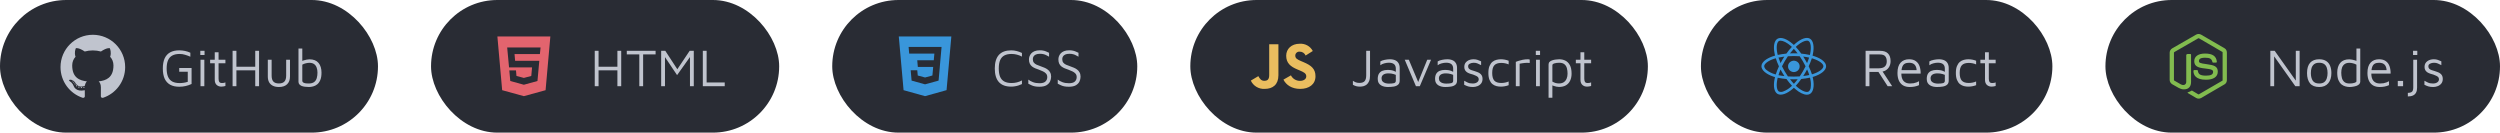 <svg width="754" height="40" viewBox="0 0 754 40" fill="none" xmlns="http://www.w3.org/2000/svg">
<rect width="114" height="40" rx="20" fill="#292C34"/>
<path fill-rule="evenodd" clip-rule="evenodd" d="M28 10.491C22.616 10.491 18.25 14.856 18.25 20.241C18.25 24.549 21.044 28.203 24.918 29.493C25.405 29.583 25.584 29.281 25.584 29.024C25.584 28.791 25.575 28.023 25.57 27.208C22.858 27.798 22.286 26.058 22.286 26.058C21.842 24.931 21.203 24.631 21.203 24.631C20.318 24.026 21.27 24.039 21.27 24.039C22.249 24.107 22.764 25.044 22.764 25.044C23.634 26.534 25.045 26.103 25.602 25.854C25.689 25.224 25.942 24.794 26.221 24.55C24.055 24.304 21.778 23.468 21.778 19.732C21.778 18.667 22.159 17.798 22.783 17.115C22.682 16.869 22.348 15.878 22.877 14.535C22.877 14.535 23.696 14.273 25.559 15.534C26.337 15.318 27.171 15.209 28 15.206C28.828 15.209 29.663 15.318 30.442 15.534C32.303 14.272 33.121 14.534 33.121 14.534C33.651 15.877 33.318 16.869 33.217 17.114C33.842 17.797 34.22 18.667 34.22 19.732C34.22 23.476 31.939 24.301 29.768 24.542C30.118 24.845 30.43 25.438 30.43 26.348C30.43 27.652 30.418 28.702 30.418 29.023C30.418 29.283 30.594 29.587 31.088 29.491C34.96 28.201 37.75 24.547 37.75 20.241C37.75 14.856 33.384 10.491 28 10.491Z" fill="#C0C4CE"/>
<path d="M21.943 24.489C21.921 24.538 21.845 24.552 21.776 24.519C21.705 24.488 21.665 24.422 21.688 24.373C21.709 24.323 21.785 24.309 21.856 24.343C21.927 24.375 21.968 24.441 21.943 24.489ZM22.338 24.93C22.291 24.973 22.201 24.953 22.139 24.885C22.075 24.817 22.063 24.726 22.11 24.682C22.158 24.639 22.247 24.66 22.31 24.728C22.374 24.796 22.387 24.886 22.338 24.93ZM22.722 25.491C22.663 25.533 22.565 25.494 22.504 25.407C22.445 25.321 22.445 25.216 22.506 25.175C22.566 25.133 22.663 25.171 22.724 25.257C22.783 25.345 22.783 25.449 22.722 25.491ZM23.249 26.034C23.195 26.093 23.081 26.077 22.998 25.997C22.913 25.918 22.889 25.806 22.943 25.748C22.997 25.689 23.112 25.705 23.195 25.785C23.28 25.863 23.306 25.976 23.249 26.034ZM23.975 26.349C23.952 26.425 23.842 26.46 23.732 26.427C23.621 26.394 23.549 26.305 23.572 26.228C23.594 26.151 23.705 26.115 23.816 26.149C23.926 26.183 23.998 26.271 23.975 26.349ZM24.773 26.407C24.776 26.488 24.683 26.554 24.567 26.556C24.45 26.559 24.356 26.493 24.354 26.414C24.354 26.333 24.446 26.267 24.563 26.265C24.678 26.263 24.773 26.328 24.773 26.407ZM25.516 26.281C25.53 26.359 25.449 26.44 25.334 26.461C25.221 26.482 25.116 26.434 25.102 26.356C25.088 26.276 25.17 26.195 25.283 26.174C25.398 26.154 25.501 26.201 25.516 26.281Z" fill="#C0C4CE"/>
<path d="M54.052 26.16C52.964 26.16 52.052 25.957 51.316 25.552C50.58 25.136 50.026 24.523 49.652 23.712C49.29 22.891 49.108 21.872 49.108 20.656C49.108 19.44 49.29 18.427 49.652 17.616C50.026 16.805 50.58 16.197 51.316 15.792C52.052 15.387 52.964 15.184 54.052 15.184C54.639 15.184 55.215 15.243 55.78 15.36C56.346 15.477 56.89 15.659 57.412 15.904V17.104C56.911 16.88 56.388 16.688 55.844 16.528C55.3 16.357 54.746 16.272 54.18 16.272C53.284 16.272 52.543 16.432 51.956 16.752C51.38 17.061 50.954 17.541 50.676 18.192C50.399 18.832 50.26 19.653 50.26 20.656C50.26 21.659 50.399 22.485 50.676 23.136C50.954 23.787 51.38 24.272 51.956 24.592C52.543 24.901 53.284 25.056 54.18 25.056C54.607 25.056 55.023 25.024 55.428 24.96C55.834 24.896 56.234 24.8 56.628 24.672V21.632H54.052V20.512H57.78V25.328C57.194 25.605 56.591 25.813 55.972 25.952C55.354 26.091 54.714 26.16 54.052 26.16ZM60.477 26V18.016H61.629V26H60.477ZM60.413 16.592V15.328H61.693V16.592H60.413ZM66.769 26.128C66.203 26.128 65.729 25.957 65.345 25.616C64.961 25.264 64.769 24.747 64.769 24.064V19.072H63.377V18.016H64.769V15.76H65.921V18.016H67.985V19.072H65.921V23.696C65.921 24.144 65.99 24.48 66.129 24.704C66.267 24.928 66.55 25.04 66.977 25.04C67.169 25.04 67.355 25.024 67.537 24.992C67.718 24.949 67.867 24.901 67.985 24.848V25.936C67.835 25.989 67.643 26.032 67.409 26.064C67.185 26.107 66.971 26.128 66.769 26.128ZM70.149 26V15.328H71.301V20.128H76.981V15.328H78.133V26H76.981V21.216H71.301V26H70.149ZM84.116 26.24C83.412 26.24 82.809 26.117 82.308 25.872C81.807 25.627 81.423 25.269 81.156 24.8C80.9 24.331 80.772 23.755 80.772 23.072V18.016H81.924V22.816C81.924 23.627 82.1 24.224 82.452 24.608C82.815 24.981 83.37 25.168 84.116 25.168C84.863 25.168 85.412 24.981 85.764 24.608C86.127 24.224 86.308 23.627 86.308 22.816V18.016H87.46V23.072C87.46 24.085 87.167 24.869 86.58 25.424C86.004 25.968 85.183 26.24 84.116 26.24ZM93.174 26.24C92.758 26.24 92.358 26.213 91.974 26.16C91.601 26.117 91.265 26.037 90.966 25.92C90.678 25.792 90.449 25.627 90.278 25.424C90.108 25.221 90.022 24.96 90.022 24.64V14.64H91.174V18.928L90.774 18.528C90.987 18.421 91.243 18.32 91.542 18.224C91.852 18.128 92.166 18.048 92.486 17.984C92.806 17.92 93.084 17.888 93.318 17.888C94.555 17.888 95.473 18.251 96.07 18.976C96.668 19.691 96.966 20.667 96.966 21.904C96.966 22.821 96.844 23.568 96.598 24.144C96.353 24.709 96.038 25.147 95.654 25.456C95.281 25.755 94.876 25.957 94.438 26.064C94.001 26.181 93.579 26.24 93.174 26.24ZM93.062 25.184C93.82 25.184 94.39 25.029 94.774 24.72C95.158 24.411 95.414 24.011 95.542 23.52C95.681 23.019 95.75 22.48 95.75 21.904C95.75 21.317 95.665 20.805 95.494 20.368C95.334 19.92 95.078 19.573 94.726 19.328C94.374 19.072 93.905 18.944 93.318 18.944C92.987 18.944 92.63 18.992 92.246 19.088C91.862 19.173 91.505 19.312 91.174 19.504V24.368C91.174 24.603 91.275 24.779 91.478 24.896C91.692 25.013 91.942 25.093 92.23 25.136C92.529 25.168 92.806 25.184 93.062 25.184Z" fill="#C0C4CE"/>
<rect x="130" width="105" height="40" rx="20" fill="#292C34"/>
<path d="M158 25.56L162.1 24.43L162.654 18.33H155.361L155.18 16.3H162.835L163.036 14.31H152.964L153.528 20.32H160.468L160.236 22.9L158 23.5L155.764 22.9L155.623 21.24H153.608L153.9 24.43L158 25.56ZM150.012 11H165.988L164.547 27.2L158 29L151.453 27.2L150.012 11Z" fill="#E3646E"/>
<path d="M179.376 26V15.328H180.528V20.128H186.208V15.328H187.36V26H186.208V21.216H180.528V26H179.376ZM192.815 26V16.416H189.039V15.328H197.727V16.416H193.967V26H192.815ZM199.407 26V15.328H200.655L204.607 21.392L203.823 21.568L207.999 15.328H209.247V26H208.095V16.48H208.607L204.207 22.656L200.143 16.608L200.559 16.016V26H199.407ZM211.969 26V15.328H213.121V24.88H218.577V26H211.969Z" fill="#C0C4CE"/>
<rect x="251" width="92" height="40" rx="20" fill="#292C34"/>
<path d="M271.075 11L272.517 27.195L278.99 29L285.482 27.189L286.925 11H271.075ZM283.928 14.71L283.448 20.105L283.45 20.135L283.448 20.202V20.201L283.106 23.973L283.069 24.309L279 25.434L278.997 25.437L274.935 24.305L274.66 21.186H276.652L276.793 22.772L279.001 23.37L279 23.372V23.371L281.216 22.765L281.45 20.182H276.818L276.778 19.745L276.688 18.723L276.64 18.173H281.626L281.807 16.165H274.214L274.174 15.729L274.084 14.706L274.036 14.156H283.976L283.928 14.71Z" fill="#3996DB"/>
<path d="M304.972 26.128C303.33 26.128 302.092 25.669 301.26 24.752C300.439 23.835 300.028 22.469 300.028 20.656C300.028 18.843 300.439 17.477 301.26 16.56C302.092 15.643 303.33 15.184 304.972 15.184C305.538 15.184 306.092 15.253 306.636 15.392C307.18 15.531 307.708 15.723 308.22 15.968V17.072C307.73 16.805 307.223 16.608 306.7 16.48C306.178 16.341 305.644 16.272 305.1 16.272C304.204 16.272 303.468 16.427 302.892 16.736C302.327 17.045 301.906 17.525 301.628 18.176C301.362 18.816 301.228 19.643 301.228 20.656C301.228 21.669 301.362 22.501 301.628 23.152C301.906 23.792 302.327 24.267 302.892 24.576C303.468 24.885 304.204 25.04 305.1 25.04C305.644 25.04 306.178 24.976 306.7 24.848C307.223 24.72 307.73 24.523 308.22 24.256V25.36C307.879 25.52 307.527 25.659 307.164 25.776C306.812 25.893 306.45 25.979 306.076 26.032C305.714 26.096 305.346 26.128 304.972 26.128ZM313.486 26.16C312.952 26.16 312.499 26.123 312.126 26.048C311.752 25.973 311.416 25.867 311.118 25.728C310.819 25.589 310.494 25.429 310.142 25.248V24C310.483 24.288 310.942 24.544 311.518 24.768C312.094 24.992 312.766 25.104 313.534 25.104C314.344 25.104 314.931 24.933 315.294 24.592C315.667 24.24 315.854 23.797 315.854 23.264C315.854 22.816 315.731 22.459 315.486 22.192C315.24 21.915 314.926 21.691 314.542 21.52C314.158 21.339 313.752 21.168 313.326 21.008C312.963 20.88 312.6 20.747 312.238 20.608C311.886 20.459 311.566 20.277 311.278 20.064C310.99 19.84 310.76 19.557 310.59 19.216C310.419 18.864 310.334 18.427 310.334 17.904C310.334 17.616 310.387 17.312 310.494 16.992C310.611 16.672 310.792 16.373 311.038 16.096C311.294 15.819 311.63 15.595 312.046 15.424C312.472 15.253 312.99 15.168 313.598 15.168C314.014 15.168 314.366 15.2 314.654 15.264C314.952 15.317 315.235 15.403 315.502 15.52C315.768 15.627 316.067 15.76 316.398 15.92V17.104C316.12 16.944 315.854 16.8 315.598 16.672C315.352 16.533 315.075 16.427 314.766 16.352C314.467 16.267 314.099 16.224 313.662 16.224C313.139 16.224 312.718 16.299 312.398 16.448C312.088 16.597 311.859 16.795 311.71 17.04C311.571 17.285 311.502 17.547 311.502 17.824C311.502 18.261 311.598 18.608 311.79 18.864C311.992 19.12 312.27 19.333 312.622 19.504C312.984 19.664 313.4 19.824 313.87 19.984C314.243 20.112 314.616 20.256 314.99 20.416C315.363 20.565 315.699 20.757 315.998 20.992C316.307 21.216 316.552 21.504 316.734 21.856C316.926 22.197 317.022 22.624 317.022 23.136C317.022 23.616 316.915 24.091 316.702 24.56C316.488 25.019 316.126 25.403 315.614 25.712C315.102 26.011 314.392 26.16 313.486 26.16ZM322.361 26.16C321.827 26.16 321.374 26.123 321.001 26.048C320.627 25.973 320.291 25.867 319.993 25.728C319.694 25.589 319.369 25.429 319.017 25.248V24C319.358 24.288 319.817 24.544 320.393 24.768C320.969 24.992 321.641 25.104 322.409 25.104C323.219 25.104 323.806 24.933 324.169 24.592C324.542 24.24 324.729 23.797 324.729 23.264C324.729 22.816 324.606 22.459 324.361 22.192C324.115 21.915 323.801 21.691 323.417 21.52C323.033 21.339 322.627 21.168 322.201 21.008C321.838 20.88 321.475 20.747 321.113 20.608C320.761 20.459 320.441 20.277 320.153 20.064C319.865 19.84 319.635 19.557 319.465 19.216C319.294 18.864 319.209 18.427 319.209 17.904C319.209 17.616 319.262 17.312 319.369 16.992C319.486 16.672 319.667 16.373 319.913 16.096C320.169 15.819 320.505 15.595 320.921 15.424C321.347 15.253 321.865 15.168 322.473 15.168C322.889 15.168 323.241 15.2 323.529 15.264C323.827 15.317 324.11 15.403 324.377 15.52C324.643 15.627 324.942 15.76 325.273 15.92V17.104C324.995 16.944 324.729 16.8 324.473 16.672C324.227 16.533 323.95 16.427 323.641 16.352C323.342 16.267 322.974 16.224 322.537 16.224C322.014 16.224 321.593 16.299 321.273 16.448C320.963 16.597 320.734 16.795 320.585 17.04C320.446 17.285 320.377 17.547 320.377 17.824C320.377 18.261 320.473 18.608 320.665 18.864C320.867 19.12 321.145 19.333 321.497 19.504C321.859 19.664 322.275 19.824 322.745 19.984C323.118 20.112 323.491 20.256 323.865 20.416C324.238 20.565 324.574 20.757 324.873 20.992C325.182 21.216 325.427 21.504 325.609 21.856C325.801 22.197 325.897 22.624 325.897 23.136C325.897 23.616 325.79 24.091 325.577 24.56C325.363 25.019 325.001 25.403 324.489 25.712C323.977 26.011 323.267 26.16 322.361 26.16Z" fill="#C0C4CE"/>
<rect x="359" width="138" height="40" rx="20" fill="#292C34"/>
<path d="M377.25 24.31L379.514 22.962C379.951 23.724 380.348 24.369 381.301 24.369C382.214 24.369 382.79 24.019 382.79 22.65V13.351H385.57V22.688C385.57 25.52 383.883 26.81 381.42 26.81C380.55 26.856 379.686 26.642 378.942 26.196C378.197 25.749 377.607 25.092 377.25 24.31ZM387.081 24.016L389.344 22.727C389.596 23.229 389.987 23.651 390.471 23.945C390.956 24.239 391.515 24.392 392.084 24.387C393.236 24.387 393.97 23.82 393.97 23.039C393.97 22.101 393.216 21.769 391.945 21.22L391.252 20.93C389.247 20.09 387.916 19.035 387.916 16.808C387.916 14.757 389.505 13.194 391.987 13.194C392.791 13.137 393.595 13.314 394.297 13.703C395 14.092 395.571 14.676 395.938 15.382L393.773 16.75C393.631 16.4 393.384 16.1 393.065 15.89C392.746 15.681 392.37 15.572 391.986 15.578C391.819 15.562 391.65 15.579 391.49 15.63C391.331 15.682 391.183 15.765 391.058 15.875C390.933 15.986 390.832 16.12 390.763 16.271C390.694 16.422 390.657 16.585 390.656 16.75C390.656 17.571 391.172 17.902 392.362 18.41L393.057 18.704C395.42 19.7 396.75 20.716 396.75 23.001C396.75 25.462 394.785 26.811 392.144 26.811C389.563 26.811 387.895 25.599 387.081 24.016Z" fill="#EABD5F"/>
<path d="M410.145 26.128C409.729 26.128 409.345 26.08 408.993 25.984C408.641 25.877 408.321 25.739 408.033 25.568V24.368C408.299 24.549 408.593 24.704 408.913 24.832C409.243 24.949 409.606 25.008 410.001 25.008C410.726 25.008 411.249 24.832 411.569 24.48C411.889 24.117 412.049 23.531 412.049 22.72V15.328H413.201V22.816C413.201 23.499 413.105 24.059 412.913 24.496C412.731 24.923 412.491 25.259 412.193 25.504C411.894 25.739 411.563 25.904 411.201 26C410.849 26.085 410.497 26.128 410.145 26.128ZM418.595 26.24C418.243 26.24 417.885 26.203 417.523 26.128C417.171 26.053 416.84 25.925 416.531 25.744C416.232 25.563 415.987 25.317 415.795 25.008C415.613 24.688 415.523 24.288 415.523 23.808C415.523 23.147 415.645 22.619 415.891 22.224C416.147 21.819 416.493 21.531 416.931 21.36C417.379 21.179 417.891 21.088 418.467 21.088C418.904 21.088 419.283 21.115 419.603 21.168C419.923 21.221 420.205 21.301 420.451 21.408C420.707 21.504 420.936 21.616 421.139 21.744L421.363 22.8C421.117 22.619 420.76 22.464 420.291 22.336C419.832 22.197 419.325 22.128 418.771 22.128C418.099 22.128 417.581 22.256 417.219 22.512C416.856 22.768 416.674 23.141 416.674 23.632C416.674 24.027 416.781 24.341 416.995 24.576C417.219 24.811 417.496 24.976 417.827 25.072C418.168 25.168 418.515 25.216 418.867 25.216C419.56 25.216 420.083 25.168 420.435 25.072C420.797 24.965 420.979 24.731 420.979 24.368V20.704C420.979 20.085 420.797 19.632 420.435 19.344C420.072 19.056 419.555 18.912 418.883 18.912C418.456 18.912 418.003 18.976 417.523 19.104C417.053 19.221 416.648 19.413 416.307 19.68V18.528C416.637 18.315 417.08 18.155 417.635 18.048C418.189 17.931 418.728 17.872 419.251 17.872C419.603 17.872 419.928 17.909 420.227 17.984C420.525 18.048 420.792 18.149 421.027 18.288C421.261 18.416 421.459 18.587 421.619 18.8C421.789 19.003 421.917 19.243 422.003 19.52C422.099 19.787 422.147 20.091 422.147 20.432V24.304C422.147 24.869 421.976 25.291 421.635 25.568C421.304 25.845 420.867 26.027 420.323 26.112C419.789 26.197 419.213 26.24 418.595 26.24ZM427.045 26L423.669 18.016H424.901L427.845 25.008L427.589 25.072L430.453 18.016H431.605L428.213 26H427.045ZM435.891 26.24C435.539 26.24 435.182 26.203 434.819 26.128C434.467 26.053 434.137 25.925 433.827 25.744C433.529 25.563 433.283 25.317 433.091 25.008C432.91 24.688 432.819 24.288 432.819 23.808C432.819 23.147 432.942 22.619 433.187 22.224C433.443 21.819 433.79 21.531 434.227 21.36C434.675 21.179 435.187 21.088 435.763 21.088C436.201 21.088 436.579 21.115 436.899 21.168C437.219 21.221 437.502 21.301 437.747 21.408C438.003 21.504 438.233 21.616 438.435 21.744L438.659 22.8C438.414 22.619 438.057 22.464 437.587 22.336C437.129 22.197 436.622 22.128 436.067 22.128C435.395 22.128 434.878 22.256 434.515 22.512C434.153 22.768 433.971 23.141 433.971 23.632C433.971 24.027 434.078 24.341 434.291 24.576C434.515 24.811 434.793 24.976 435.123 25.072C435.465 25.168 435.811 25.216 436.163 25.216C436.857 25.216 437.379 25.168 437.731 25.072C438.094 24.965 438.275 24.731 438.275 24.368V20.704C438.275 20.085 438.094 19.632 437.731 19.344C437.369 19.056 436.851 18.912 436.179 18.912C435.753 18.912 435.299 18.976 434.819 19.104C434.35 19.221 433.945 19.413 433.603 19.68V18.528C433.934 18.315 434.377 18.155 434.931 18.048C435.486 17.931 436.025 17.872 436.547 17.872C436.899 17.872 437.225 17.909 437.523 17.984C437.822 18.048 438.089 18.149 438.323 18.288C438.558 18.416 438.755 18.587 438.915 18.8C439.086 19.003 439.214 19.243 439.299 19.52C439.395 19.787 439.443 20.091 439.443 20.432V24.304C439.443 24.869 439.273 25.291 438.931 25.568C438.601 25.845 438.163 26.027 437.619 26.112C437.086 26.197 436.51 26.24 435.891 26.24ZM444.255 26.24C443.679 26.24 443.193 26.181 442.799 26.064C442.415 25.947 442.015 25.781 441.599 25.568V24.352C441.929 24.533 442.223 24.688 442.479 24.816C442.735 24.944 442.996 25.04 443.263 25.104C443.529 25.157 443.833 25.184 444.175 25.184C444.708 25.184 445.14 25.067 445.471 24.832C445.812 24.597 445.983 24.293 445.983 23.92C445.983 23.621 445.897 23.392 445.727 23.232C445.567 23.072 445.359 22.939 445.103 22.832C444.847 22.725 444.58 22.613 444.303 22.496C443.993 22.411 443.679 22.32 443.359 22.224C443.049 22.117 442.761 21.984 442.495 21.824C442.239 21.653 442.031 21.44 441.871 21.184C441.711 20.917 441.631 20.576 441.631 20.16C441.631 19.755 441.711 19.408 441.871 19.12C442.041 18.832 442.26 18.597 442.527 18.416C442.793 18.224 443.092 18.085 443.423 18C443.753 17.915 444.084 17.872 444.415 17.872C444.895 17.872 445.305 17.936 445.647 18.064C445.988 18.192 446.34 18.336 446.703 18.496V19.648C446.297 19.435 445.935 19.264 445.615 19.136C445.295 18.997 444.916 18.928 444.479 18.928C444.041 18.928 443.647 19.019 443.295 19.2C442.953 19.371 442.783 19.637 442.783 20C442.783 20.299 442.868 20.539 443.039 20.72C443.22 20.891 443.455 21.029 443.743 21.136C444.031 21.232 444.34 21.328 444.671 21.424C444.937 21.509 445.215 21.605 445.503 21.712C445.791 21.808 446.057 21.941 446.303 22.112C446.548 22.272 446.745 22.485 446.895 22.752C447.055 23.019 447.135 23.36 447.135 23.776C447.135 24.341 446.991 24.811 446.703 25.184C446.415 25.547 446.047 25.813 445.599 25.984C445.161 26.155 444.713 26.24 444.255 26.24ZM452.64 26.128C452.213 26.128 451.776 26.075 451.328 25.968C450.89 25.851 450.485 25.648 450.112 25.36C449.749 25.061 449.456 24.64 449.232 24.096C449.008 23.552 448.896 22.853 448.896 22C448.896 21.147 449.008 20.453 449.232 19.92C449.456 19.376 449.749 18.955 450.112 18.656C450.485 18.357 450.89 18.155 451.328 18.048C451.776 17.931 452.213 17.872 452.64 17.872C453.045 17.872 453.445 17.909 453.84 17.984C454.245 18.059 454.634 18.171 455.008 18.32V19.424C454.656 19.275 454.293 19.163 453.92 19.088C453.546 19.013 453.162 18.976 452.768 18.976C451.818 18.976 451.125 19.216 450.688 19.696C450.261 20.176 450.048 20.944 450.048 22C450.048 23.067 450.261 23.84 450.688 24.32C451.125 24.789 451.818 25.024 452.768 25.024C453.162 25.024 453.546 24.987 453.92 24.912C454.293 24.837 454.656 24.725 455.008 24.576V25.696C454.634 25.835 454.245 25.941 453.84 26.016C453.445 26.091 453.045 26.128 452.64 26.128ZM457.171 26V18.656C457.299 18.603 457.544 18.512 457.907 18.384C458.28 18.256 458.723 18.139 459.235 18.032C459.757 17.925 460.296 17.872 460.851 17.872C460.936 17.872 461.021 17.883 461.107 17.904C461.192 17.925 461.277 17.947 461.363 17.968V18.992C461.085 18.96 460.813 18.944 460.547 18.944C460.291 18.944 460.04 18.96 459.795 18.992C459.549 19.013 459.304 19.045 459.059 19.088C458.813 19.131 458.568 19.173 458.323 19.216V26H457.171ZM463.266 26V18.016H464.418V26H463.266ZM463.202 16.592V15.328H464.482V16.592H463.202ZM470.182 26.224C469.947 26.224 469.68 26.192 469.382 26.128C469.094 26.064 468.811 25.984 468.534 25.888C468.256 25.792 468.011 25.691 467.798 25.584L468.198 25.184V29.472H467.046V19.456C467.046 19.125 467.147 18.859 467.35 18.656C467.563 18.453 467.835 18.299 468.166 18.192C468.496 18.075 468.848 17.995 469.222 17.952C469.595 17.899 469.947 17.872 470.278 17.872C470.918 17.872 471.52 18.005 472.086 18.272C472.651 18.539 473.11 18.992 473.462 19.632C473.814 20.261 473.99 21.12 473.99 22.208C473.99 23.029 473.84 23.744 473.542 24.352C473.254 24.949 472.827 25.413 472.262 25.744C471.696 26.064 471.003 26.224 470.182 26.224ZM470.182 25.168C470.768 25.168 471.248 25.045 471.622 24.8C472.006 24.544 472.294 24.192 472.486 23.744C472.678 23.296 472.774 22.784 472.774 22.208C472.774 21.632 472.71 21.093 472.582 20.592C472.454 20.091 472.208 19.691 471.846 19.392C471.483 19.083 470.955 18.928 470.262 18.928C469.707 18.928 469.222 18.992 468.806 19.12C468.4 19.248 468.198 19.429 468.198 19.664V24.608C468.528 24.8 468.859 24.944 469.19 25.04C469.52 25.125 469.851 25.168 470.182 25.168ZM478.667 26.128C478.102 26.128 477.627 25.957 477.243 25.616C476.859 25.264 476.667 24.747 476.667 24.064V19.072H475.275V18.016H476.667V15.76H477.819V18.016H479.883V19.072H477.819V23.696C477.819 24.144 477.888 24.48 478.027 24.704C478.166 24.928 478.448 25.04 478.875 25.04C479.067 25.04 479.254 25.024 479.435 24.992C479.616 24.949 479.766 24.901 479.883 24.848V25.936C479.734 25.989 479.542 26.032 479.307 26.064C479.083 26.107 478.87 26.128 478.667 26.128Z" fill="#C0C4CE"/>
<rect x="513" width="106" height="40" rx="20" fill="#292C34"/>
<path d="M541.561 26.943C541.388 26.79 541.207 26.636 541.034 26.466C540.896 26.594 540.767 26.713 540.63 26.832C538.92 28.306 537.158 28.92 536.113 28.323C535.103 27.752 534.784 26.066 535.189 23.945C535.232 23.715 535.284 23.485 535.344 23.255C535.163 23.201 534.99 23.152 534.817 23.094C532.666 22.36 531.25 21.168 531.25 19.975C531.25 18.825 532.571 17.709 534.635 16.994C534.866 16.917 535.11 16.84 535.361 16.772C535.303 16.55 535.258 16.337 535.214 16.131C534.782 13.978 535.084 12.257 536.103 11.678C537.165 11.065 538.928 11.721 540.697 13.262C540.801 13.356 540.905 13.458 541.017 13.56C541.181 13.407 541.336 13.254 541.5 13.118C543.176 11.676 544.842 11.073 545.861 11.652C546.923 12.248 547.235 14.088 546.76 16.363C546.734 16.508 546.702 16.645 546.665 16.79C546.881 16.85 547.097 16.918 547.295 16.986C549.403 17.702 550.767 18.818 550.75 19.993C550.75 21.194 549.291 22.378 547.052 23.111C546.931 23.145 546.811 23.188 546.689 23.221C546.741 23.392 546.775 23.562 546.81 23.733C547.259 25.939 546.914 27.745 545.869 28.341C545.595 28.494 545.279 28.572 544.959 28.566C544.002 28.564 542.786 27.981 541.561 26.943ZM543.254 23.817C542.758 24.53 542.213 25.213 541.622 25.861C541.786 26.022 541.95 26.169 542.114 26.305C543.539 27.514 544.851 27.966 545.465 27.617C545.652 27.468 545.806 27.285 545.915 27.08C546.025 26.875 546.089 26.652 546.104 26.424C546.229 25.579 546.194 24.72 546 23.886C545.974 23.733 545.942 23.579 545.897 23.418C545.027 23.606 544.144 23.739 543.254 23.817ZM536.017 24.09C535.663 25.905 535.922 27.258 536.537 27.608C536.755 27.692 536.99 27.731 537.226 27.722C537.461 27.713 537.692 27.655 537.901 27.555C538.716 27.238 539.457 26.782 540.087 26.209C540.216 26.106 540.337 25.987 540.467 25.868C539.863 25.219 539.303 24.536 538.791 23.823C537.905 23.755 537.025 23.63 536.157 23.45C536.103 23.672 536.06 23.885 536.017 24.09ZM541.043 25.282C541.424 24.864 541.803 24.405 542.183 23.894C541.803 23.911 541.406 23.919 541.009 23.919C540.611 23.919 540.24 23.911 539.869 23.894C540.257 24.396 540.646 24.864 541.043 25.282ZM539.229 16.968C538.901 17.436 538.581 17.929 538.279 18.45C537.977 18.961 537.702 19.481 537.45 19.999C537.71 20.51 537.986 21.029 538.288 21.558C538.59 22.069 538.91 22.573 539.238 23.049C539.808 23.083 540.404 23.102 541.008 23.102C541.612 23.102 542.217 23.085 542.796 23.043C543.107 22.574 543.426 22.071 543.729 21.552C544.032 21.032 544.316 20.504 544.567 19.993C544.316 19.491 544.031 18.971 543.729 18.451C543.427 17.931 543.107 17.436 542.788 16.969C542.21 16.926 541.613 16.9 541.009 16.9C540.404 16.9 539.808 16.925 539.229 16.968ZM536.38 22.667C536.972 22.792 537.572 22.886 538.176 22.948C537.968 22.625 537.762 22.3 537.563 21.96C537.373 21.628 537.183 21.295 537.01 20.963C536.76 21.542 536.552 22.114 536.38 22.667ZM544.454 21.951C544.255 22.292 544.056 22.615 543.858 22.931C544.471 22.86 545.08 22.758 545.681 22.625C545.493 22.049 545.274 21.484 545.024 20.929C544.843 21.27 544.653 21.61 544.454 21.951ZM534.903 17.777C533.141 18.391 532.079 19.284 532.079 19.983C532.113 20.209 532.194 20.425 532.319 20.621C532.443 20.817 532.608 20.988 532.804 21.125C533.478 21.649 534.251 22.053 535.084 22.317C535.24 22.371 535.404 22.412 535.568 22.463C535.833 21.625 536.153 20.803 536.526 20.001C536.152 19.212 535.835 18.402 535.576 17.575C535.343 17.633 535.119 17.7 534.903 17.777ZM545.499 19.983C545.882 20.775 546.21 21.589 546.481 22.419C546.594 22.385 546.706 22.351 546.81 22.317C548.735 21.687 549.93 20.724 549.936 19.974C549.936 19.276 548.831 18.372 547.026 17.759C546.844 17.7 546.646 17.64 546.448 17.581C546.186 18.399 545.869 19.202 545.499 19.983ZM544.446 18.024C544.645 18.365 544.835 18.698 545.007 19.03C545.247 18.487 545.454 17.932 545.629 17.369C545.042 17.237 544.448 17.134 543.85 17.062C544.057 17.377 544.256 17.692 544.446 18.024ZM536.388 17.362C536.562 17.907 536.768 18.461 537.01 19.031C537.183 18.699 537.373 18.367 537.563 18.035C537.753 17.702 537.951 17.379 538.159 17.063C537.537 17.138 536.95 17.24 536.388 17.362ZM542.045 13.741C541.898 13.869 541.751 14.005 541.604 14.142C542.204 14.782 542.755 15.46 543.253 16.171C544.132 16.249 545.004 16.386 545.861 16.58C545.896 16.452 545.919 16.324 545.948 16.197C546.353 14.237 546.104 12.738 545.447 12.364C545.303 12.289 545.14 12.252 544.975 12.257C544.269 12.254 543.186 12.761 542.045 13.74V13.741ZM536.518 12.385C535.905 12.734 535.663 14.131 536.025 15.971C536.069 16.167 536.112 16.363 536.164 16.567C537.022 16.38 537.894 16.247 538.772 16.167C539.272 15.455 539.826 14.777 540.43 14.137C540.335 14.043 540.231 13.959 540.136 13.873C538.935 12.823 537.779 12.269 537.024 12.269C536.847 12.263 536.672 12.303 536.518 12.385ZM542.165 16.099C541.809 15.623 541.425 15.165 541.014 14.727C540.626 15.145 540.237 15.605 539.859 16.099C540.239 16.082 540.619 16.073 541.008 16.073C541.396 16.073 541.785 16.08 542.165 16.099ZM539.281 20.018C539.273 19.799 539.312 19.58 539.395 19.375C539.478 19.17 539.605 18.982 539.767 18.823C539.929 18.663 540.123 18.534 540.339 18.444C540.555 18.353 540.789 18.303 541.025 18.297C541.503 18.312 541.956 18.501 542.283 18.824C542.61 19.146 542.785 19.576 542.77 20.018C542.785 20.46 542.61 20.89 542.283 21.213C541.956 21.536 541.503 21.725 541.025 21.74C540.788 21.733 540.555 21.683 540.339 21.593C540.122 21.503 539.928 21.374 539.766 21.214C539.604 21.054 539.478 20.866 539.394 20.66C539.311 20.455 539.273 20.237 539.281 20.018Z" fill="#3996DB"/>
<path d="M562.665 26V15.328H567.049C568.094 15.328 568.878 15.589 569.401 16.112C569.934 16.635 570.201 17.408 570.201 18.432C570.201 19.051 570.073 19.6 569.817 20.08C569.561 20.56 569.203 20.939 568.745 21.216C568.286 21.493 567.747 21.632 567.129 21.632L567.609 21.312L570.681 26H569.321L566.153 21.104L566.729 21.696H563.817V26H562.665ZM563.817 20.608H566.521C567.406 20.608 568.046 20.432 568.441 20.08C568.846 19.717 569.049 19.195 569.049 18.512C569.049 17.872 568.899 17.365 568.601 16.992C568.302 16.608 567.742 16.416 566.921 16.416H563.817V20.608ZM575.974 26.24C575.217 26.24 574.561 26.085 574.006 25.776C573.452 25.456 573.025 24.981 572.726 24.352C572.428 23.723 572.278 22.939 572.278 22C572.278 20.624 572.588 19.595 573.206 18.912C573.836 18.219 574.694 17.872 575.782 17.872C576.636 17.872 577.318 18.064 577.83 18.448C578.353 18.832 578.726 19.349 578.95 20C579.174 20.651 579.281 21.387 579.27 22.208H572.854L572.934 21.152H578.518L578.07 21.312C578.038 20.512 577.836 19.915 577.462 19.52C577.1 19.125 576.54 18.928 575.782 18.928C575.26 18.928 574.822 19.024 574.47 19.216C574.129 19.408 573.873 19.744 573.702 20.224C573.532 20.693 573.446 21.355 573.446 22.208C573.446 23.179 573.67 23.92 574.118 24.432C574.577 24.933 575.217 25.184 576.038 25.184C576.433 25.184 576.796 25.157 577.126 25.104C577.457 25.04 577.761 24.955 578.038 24.848C578.316 24.741 578.561 24.624 578.774 24.496V25.68C578.39 25.861 577.964 26 577.494 26.096C577.036 26.192 576.529 26.24 575.974 26.24ZM584.18 26.24C583.828 26.24 583.471 26.203 583.108 26.128C582.756 26.053 582.426 25.925 582.116 25.744C581.818 25.563 581.572 25.317 581.38 25.008C581.199 24.688 581.108 24.288 581.108 23.808C581.108 23.147 581.231 22.619 581.476 22.224C581.732 21.819 582.079 21.531 582.516 21.36C582.964 21.179 583.476 21.088 584.052 21.088C584.49 21.088 584.868 21.115 585.188 21.168C585.508 21.221 585.791 21.301 586.036 21.408C586.292 21.504 586.522 21.616 586.724 21.744L586.948 22.8C586.703 22.619 586.346 22.464 585.876 22.336C585.418 22.197 584.911 22.128 584.356 22.128C583.684 22.128 583.167 22.256 582.804 22.512C582.442 22.768 582.26 23.141 582.26 23.632C582.26 24.027 582.367 24.341 582.58 24.576C582.804 24.811 583.082 24.976 583.412 25.072C583.754 25.168 584.1 25.216 584.452 25.216C585.146 25.216 585.668 25.168 586.02 25.072C586.383 24.965 586.564 24.731 586.564 24.368V20.704C586.564 20.085 586.383 19.632 586.02 19.344C585.658 19.056 585.14 18.912 584.468 18.912C584.042 18.912 583.588 18.976 583.108 19.104C582.639 19.221 582.234 19.413 581.892 19.68V18.528C582.223 18.315 582.666 18.155 583.22 18.048C583.775 17.931 584.314 17.872 584.836 17.872C585.188 17.872 585.514 17.909 585.812 17.984C586.111 18.048 586.378 18.149 586.612 18.288C586.847 18.416 587.044 18.587 587.204 18.8C587.375 19.003 587.503 19.243 587.588 19.52C587.684 19.787 587.732 20.091 587.732 20.432V24.304C587.732 24.869 587.562 25.291 587.22 25.568C586.89 25.845 586.452 26.027 585.908 26.112C585.375 26.197 584.799 26.24 584.18 26.24ZM593.632 26.128C593.205 26.128 592.768 26.075 592.32 25.968C591.882 25.851 591.477 25.648 591.104 25.36C590.741 25.061 590.448 24.64 590.224 24.096C590 23.552 589.888 22.853 589.888 22C589.888 21.147 590 20.453 590.224 19.92C590.448 19.376 590.741 18.955 591.104 18.656C591.477 18.357 591.882 18.155 592.32 18.048C592.768 17.931 593.205 17.872 593.632 17.872C594.037 17.872 594.437 17.909 594.832 17.984C595.237 18.059 595.626 18.171 596 18.32V19.424C595.648 19.275 595.285 19.163 594.912 19.088C594.538 19.013 594.154 18.976 593.76 18.976C592.81 18.976 592.117 19.216 591.68 19.696C591.253 20.176 591.04 20.944 591.04 22C591.04 23.067 591.253 23.84 591.68 24.32C592.117 24.789 592.81 25.024 593.76 25.024C594.154 25.024 594.538 24.987 594.912 24.912C595.285 24.837 595.648 24.725 596 24.576V25.696C595.626 25.835 595.237 25.941 594.832 26.016C594.437 26.091 594.037 26.128 593.632 26.128ZM600.675 26.128C600.109 26.128 599.635 25.957 599.251 25.616C598.867 25.264 598.675 24.747 598.675 24.064V19.072H597.283V18.016H598.675V15.76H599.827V18.016H601.891V19.072H599.827V23.696C599.827 24.144 599.896 24.48 600.035 24.704C600.173 24.928 600.456 25.04 600.883 25.04C601.075 25.04 601.261 25.024 601.443 24.992C601.624 24.949 601.773 24.901 601.891 24.848V25.936C601.741 25.989 601.549 26.032 601.315 26.064C601.091 26.107 600.877 26.128 600.675 26.128Z" fill="#C0C4CE"/>
<rect x="635" width="119" height="40" rx="20" fill="#292C34"/>
<path d="M670.946 14.571L663.834 10.442C663.386 10.186 662.802 10.186 662.35 10.442L655.163 14.571C654.7 14.837 654.372 15.337 654.372 15.873V24.12C654.372 24.655 654.708 25.156 655.171 25.424L657.07 26.502C657.978 26.949 658.298 26.949 658.711 26.949C660.055 26.949 660.823 26.137 660.823 24.719V16.577C660.823 16.462 660.763 16.291 660.65 16.291H659.743C659.629 16.291 659.372 16.462 659.372 16.577V24.719C659.372 25.347 658.803 25.973 657.741 25.442L655.779 24.311C655.711 24.273 655.662 24.199 655.662 24.12V15.873C655.662 15.795 655.752 15.717 655.821 15.677L662.985 11.555C663.052 11.517 663.15 11.517 663.217 11.555L670.294 15.676C670.361 15.717 670.337 15.793 670.337 15.873V24.12C670.337 24.199 670.367 24.275 670.3 24.313L663.19 28.438C663.129 28.474 663.054 28.474 662.987 28.438L661.164 27.349C661.109 27.317 661.043 27.306 660.991 27.335C660.483 27.623 660.39 27.661 659.914 27.826C659.797 27.867 659.624 27.938 659.98 28.137L662.366 29.549C662.594 29.681 662.853 29.75 663.116 29.75C663.381 29.75 663.64 29.681 663.868 29.549L670.946 25.424C671.408 25.154 671.628 24.655 671.628 24.12V15.873C671.628 15.337 671.408 14.838 670.946 14.571ZM665.324 22.813C663.433 22.813 663.016 22.291 662.877 21.351C662.861 21.25 662.775 21.129 662.672 21.129H661.748C661.634 21.129 661.542 21.267 661.542 21.381C661.542 22.585 662.196 24.044 665.324 24.044C667.588 24.044 668.886 23.164 668.886 21.608C668.886 20.064 667.843 19.659 665.647 19.368C663.428 19.075 663.203 18.927 663.203 18.407C663.203 17.978 663.394 17.407 665.037 17.407C666.505 17.407 667.046 17.722 667.269 18.711C667.288 18.804 667.373 18.871 667.469 18.871H668.397C668.454 18.871 668.509 18.848 668.549 18.807C668.587 18.763 668.608 18.708 668.603 18.649C668.459 16.945 667.327 16.151 665.037 16.151C663 16.151 661.785 17.011 661.785 18.453C661.785 20.017 662.994 20.449 664.949 20.642C667.288 20.872 667.47 21.214 667.47 21.674C667.47 22.473 666.829 22.813 665.324 22.813Z" fill="#82BC4F"/>
<path d="M684.735 26V15.328H686.047L692.703 24.72L692.415 25.168V15.328H693.567V26H692.271L685.359 16.256L685.887 15.76V26H684.735ZM699.482 26.24C698.234 26.24 697.306 25.872 696.698 25.136C696.101 24.389 695.802 23.355 695.802 22.032C695.802 20.645 696.117 19.605 696.746 18.912C697.386 18.219 698.287 17.872 699.45 17.872C700.314 17.872 701.018 18.048 701.562 18.4C702.106 18.741 702.506 19.227 702.762 19.856C703.018 20.475 703.146 21.2 703.146 22.032C703.146 23.344 702.826 24.373 702.186 25.12C701.557 25.867 700.655 26.24 699.482 26.24ZM699.466 25.184C700.117 25.184 700.623 25.045 700.986 24.768C701.349 24.48 701.605 24.101 701.754 23.632C701.914 23.152 701.994 22.619 701.994 22.032C701.994 21.403 701.914 20.859 701.754 20.4C701.594 19.931 701.327 19.568 700.954 19.312C700.591 19.056 700.095 18.928 699.466 18.928C698.826 18.928 698.325 19.067 697.962 19.344C697.599 19.621 697.338 19.995 697.178 20.464C697.029 20.923 696.954 21.445 696.954 22.032C696.954 22.971 697.141 23.733 697.514 24.32C697.887 24.896 698.538 25.184 699.466 25.184ZM708.623 26.24C708.239 26.24 707.834 26.181 707.407 26.064C706.981 25.957 706.575 25.755 706.191 25.456C705.818 25.147 705.509 24.709 705.263 24.144C705.029 23.568 704.911 22.821 704.911 21.904C704.911 20.667 705.21 19.691 705.807 18.976C706.415 18.251 707.333 17.888 708.559 17.888C708.794 17.888 709.071 17.92 709.391 17.984C709.711 18.048 710.026 18.128 710.335 18.224C710.645 18.32 710.901 18.421 711.103 18.528L710.703 18.928V14.64H711.855V24.624C711.855 24.923 711.749 25.179 711.535 25.392C711.333 25.595 711.066 25.76 710.735 25.888C710.405 26.005 710.053 26.091 709.679 26.144C709.306 26.208 708.954 26.24 708.623 26.24ZM708.639 25.184C709.194 25.184 709.674 25.12 710.079 24.992C710.495 24.864 710.703 24.704 710.703 24.512V19.504C710.373 19.312 710.015 19.173 709.631 19.088C709.258 18.992 708.901 18.944 708.559 18.944C707.983 18.944 707.514 19.072 707.151 19.328C706.799 19.573 706.538 19.92 706.367 20.368C706.207 20.805 706.127 21.317 706.127 21.904C706.127 22.48 706.191 23.019 706.319 23.52C706.447 24.011 706.693 24.411 707.055 24.72C707.418 25.029 707.946 25.184 708.639 25.184ZM717.717 26.24C716.959 26.24 716.303 26.085 715.749 25.776C715.194 25.456 714.767 24.981 714.469 24.352C714.17 23.723 714.021 22.939 714.021 22C714.021 20.624 714.33 19.595 714.949 18.912C715.578 18.219 716.437 17.872 717.525 17.872C718.378 17.872 719.061 18.064 719.573 18.448C720.095 18.832 720.469 19.349 720.693 20C720.917 20.651 721.023 21.387 721.013 22.208H714.597L714.677 21.152H720.261L719.813 21.312C719.781 20.512 719.578 19.915 719.205 19.52C718.842 19.125 718.282 18.928 717.525 18.928C717.002 18.928 716.565 19.024 716.213 19.216C715.871 19.408 715.615 19.744 715.445 20.224C715.274 20.693 715.189 21.355 715.189 22.208C715.189 23.179 715.413 23.92 715.861 24.432C716.319 24.933 716.959 25.184 717.781 25.184C718.175 25.184 718.538 25.157 718.869 25.104C719.199 25.04 719.503 24.955 719.781 24.848C720.058 24.741 720.303 24.624 720.517 24.496V25.68C720.133 25.861 719.706 26 719.237 26.096C718.778 26.192 718.271 26.24 717.717 26.24ZM723.171 26V24.4H724.771V26H723.171ZM726.207 29.088V28.016C726.676 28.005 727.023 27.936 727.247 27.808C727.482 27.691 727.636 27.509 727.711 27.264C727.796 27.029 727.839 26.741 727.839 26.4V18.016H728.991V26.464C728.991 27.051 728.89 27.536 728.687 27.92C728.484 28.315 728.175 28.608 727.759 28.8C727.354 28.992 726.836 29.088 726.207 29.088ZM727.775 16.592V15.328H729.055V16.592H727.775ZM733.864 26.24C733.288 26.24 732.803 26.181 732.408 26.064C732.024 25.947 731.624 25.781 731.208 25.568V24.352C731.539 24.533 731.832 24.688 732.088 24.816C732.344 24.944 732.605 25.04 732.872 25.104C733.139 25.157 733.443 25.184 733.784 25.184C734.317 25.184 734.749 25.067 735.08 24.832C735.421 24.597 735.592 24.293 735.592 23.92C735.592 23.621 735.507 23.392 735.336 23.232C735.176 23.072 734.968 22.939 734.712 22.832C734.456 22.725 734.189 22.613 733.912 22.496C733.603 22.411 733.288 22.32 732.968 22.224C732.659 22.117 732.371 21.984 732.104 21.824C731.848 21.653 731.64 21.44 731.48 21.184C731.32 20.917 731.24 20.576 731.24 20.16C731.24 19.755 731.32 19.408 731.48 19.12C731.651 18.832 731.869 18.597 732.136 18.416C732.403 18.224 732.701 18.085 733.032 18C733.363 17.915 733.693 17.872 734.024 17.872C734.504 17.872 734.915 17.936 735.256 18.064C735.597 18.192 735.949 18.336 736.312 18.496V19.648C735.907 19.435 735.544 19.264 735.224 19.136C734.904 18.997 734.525 18.928 734.088 18.928C733.651 18.928 733.256 19.019 732.904 19.2C732.563 19.371 732.392 19.637 732.392 20C732.392 20.299 732.477 20.539 732.648 20.72C732.829 20.891 733.064 21.029 733.352 21.136C733.64 21.232 733.949 21.328 734.28 21.424C734.547 21.509 734.824 21.605 735.112 21.712C735.4 21.808 735.667 21.941 735.912 22.112C736.157 22.272 736.355 22.485 736.504 22.752C736.664 23.019 736.744 23.36 736.744 23.776C736.744 24.341 736.6 24.811 736.312 25.184C736.024 25.547 735.656 25.813 735.208 25.984C734.771 26.155 734.323 26.24 733.864 26.24Z" fill="#C0C4CE"/>
</svg>
